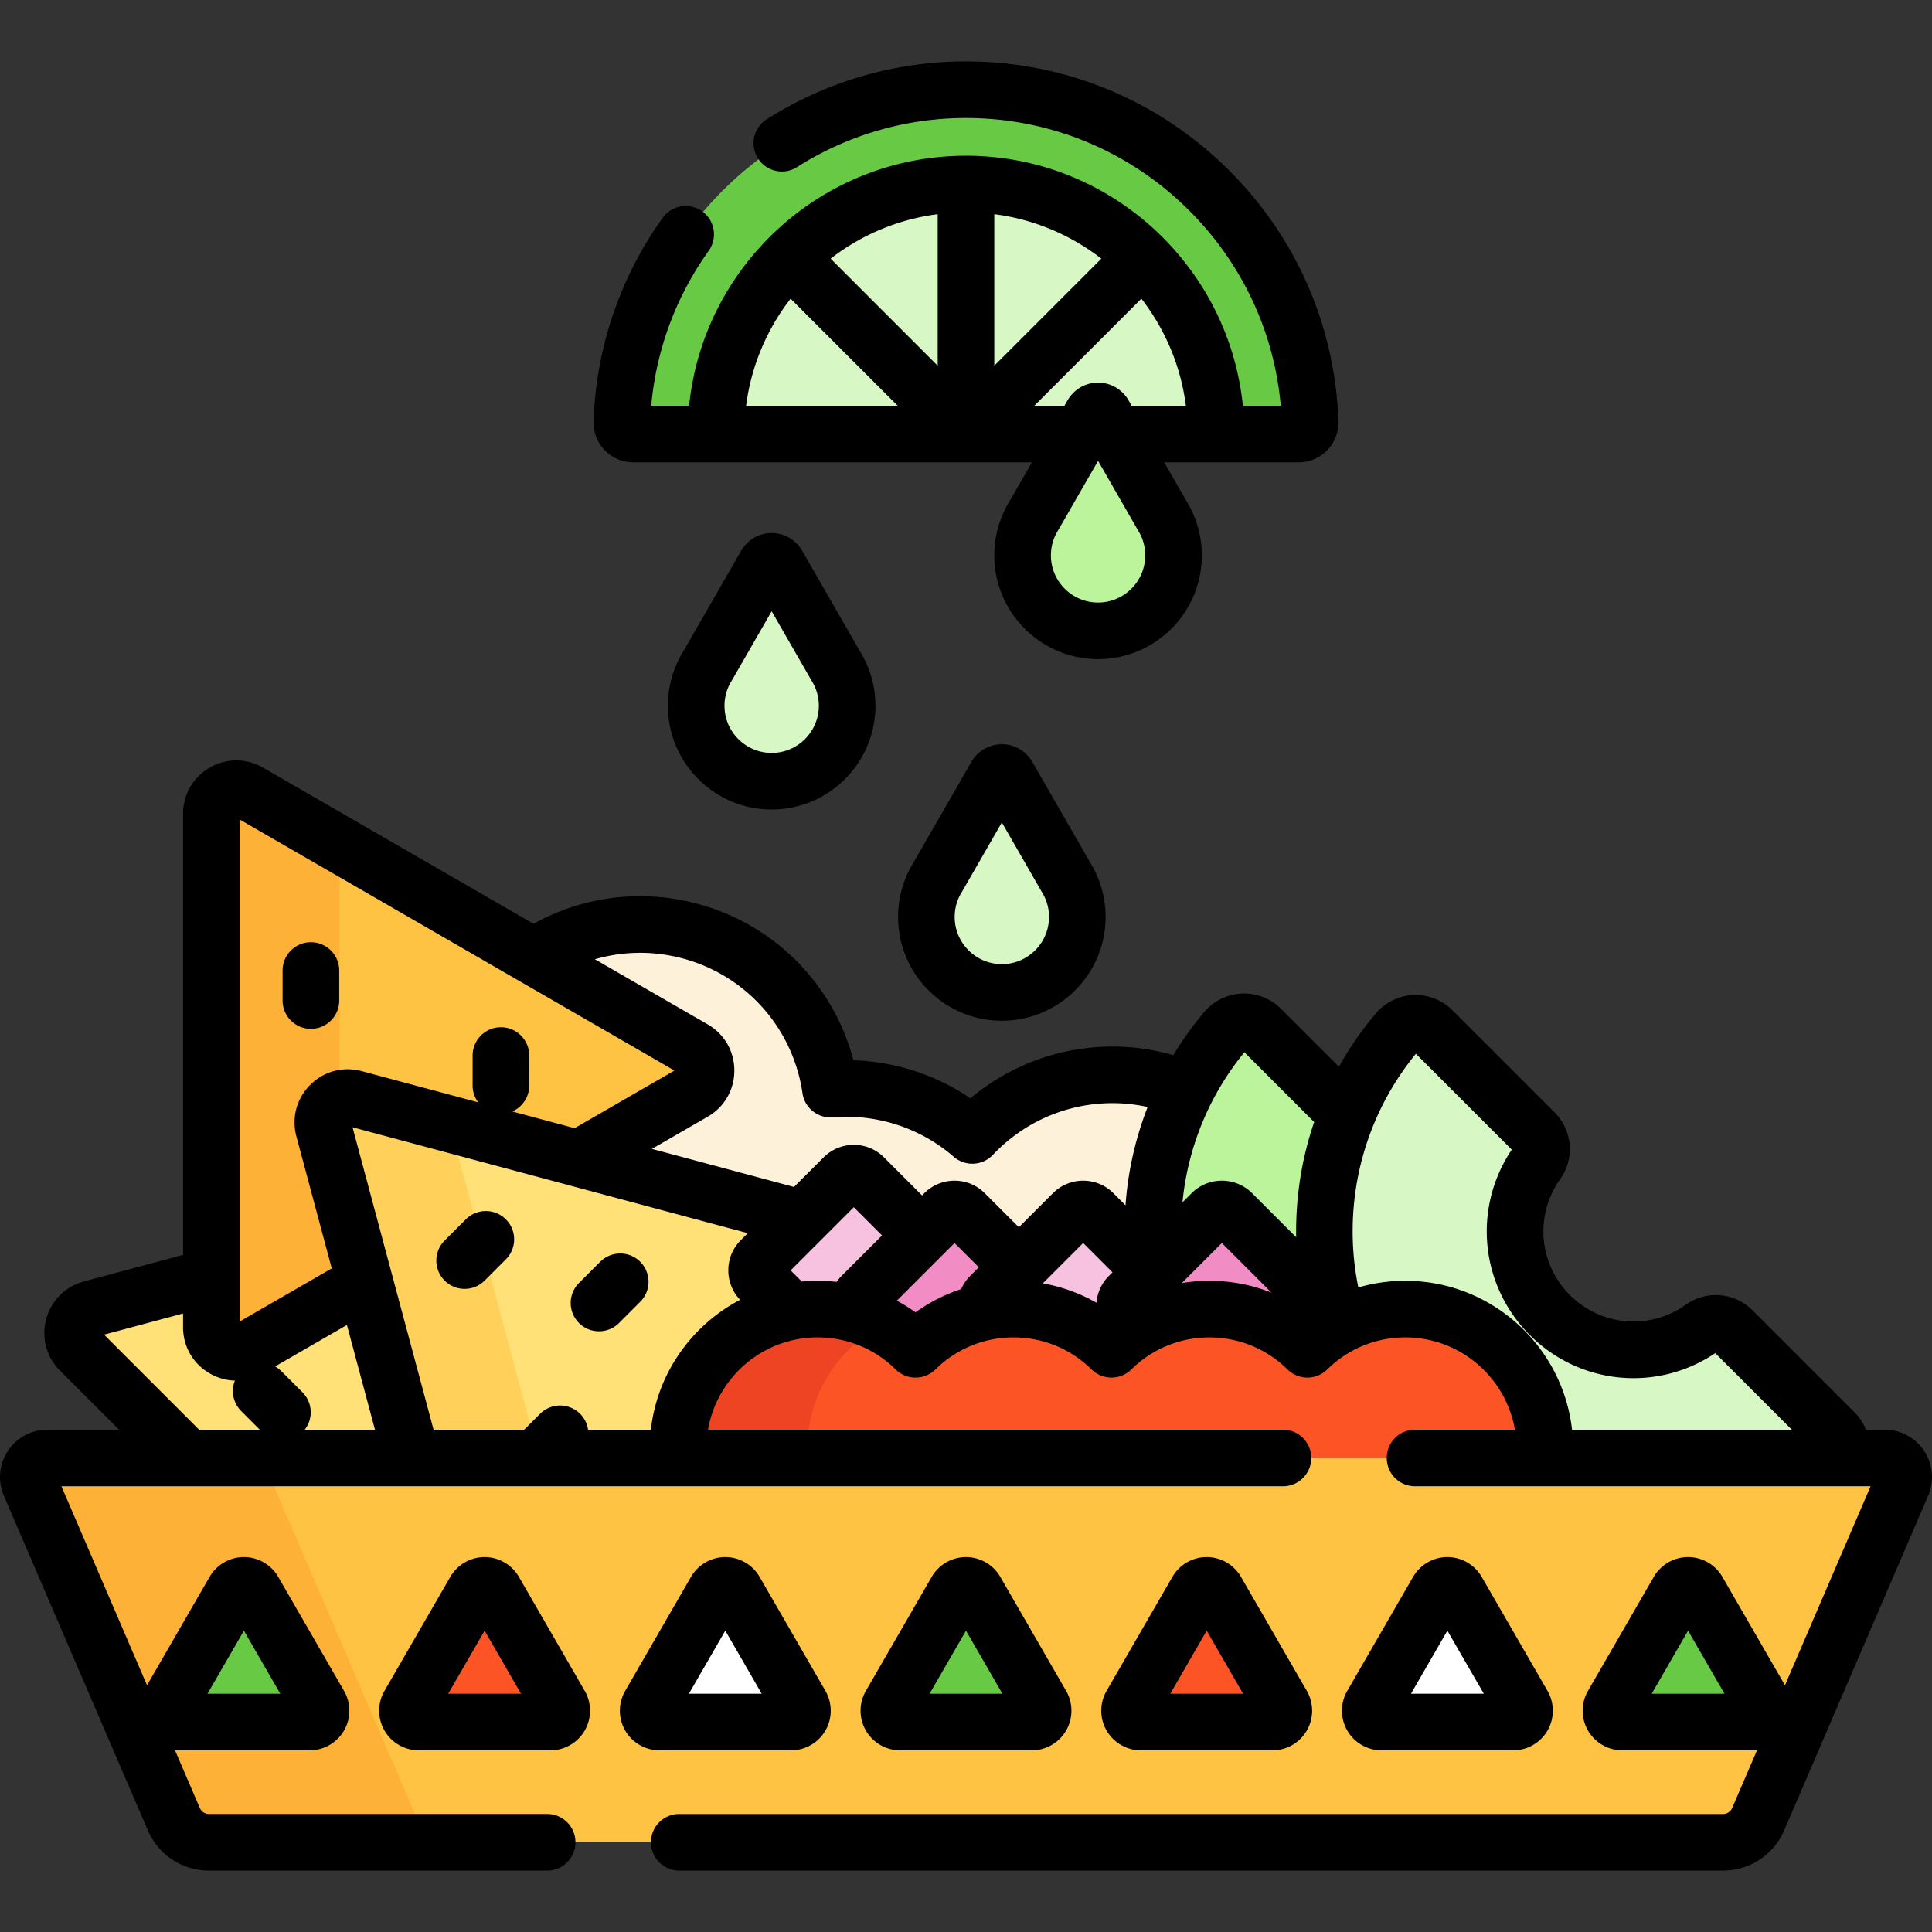 <svg xmlns="http://www.w3.org/2000/svg" version="1.1"
    xmlns:xlink="http://www.w3.org/1999/xlink" width="512" height="512" x="0" y="0" viewBox="0 0 512 512" style="enable-background:new 0 0 512 512" xml:space="preserve" class="">
    <rect x="0" y="0" width="512" height="512" fill="#333333" stroke="none"/>
    <g>
        <path fill="#fef1da" d="m183.797 289.442-30.456 17.584 59.322 15.895 10.901-10.901a3.822 3.822 0 0 1 5.406 0l15.387 15.387 5.902-5.902a3.822 3.822 0 0 1 5.406 0l14.341 14.341 14.341-14.341a3.822 3.822 0 0 1 5.406 0l15.675 15.675.793-.793c-2.069-16.147.649-32.789 8.192-47.618a51.06 51.06 0 0 0-11.323-3.244c-17.391-2.86-34.171 3.442-45.416 15.368a50.76 50.76 0 0 0-25.103-11.763 51.107 51.107 0 0 0-12.481-.507c-3.124-21.39-19.726-39.246-42.194-42.941-13.228-2.175-26.098.958-36.453 7.827l42.356 24.454c4.415 2.552 4.415 8.928-.002 11.479z" opacity="1" data-original="#fef1da"></path>
        <path fill="#bbf49b" d="M354.869 351.358c-5.827-18.221-5.117-38.075 2.119-55.899l-22.833-22.833c-2.606-2.605-6.887-2.426-9.269.385-18.206 21.479-23.56 50.118-16.099 75.825a36.87 36.87 0 0 1 11.719-1.909c10.118 0 19.283 4.068 25.959 10.653a37.12 37.12 0 0 1 8.404-6.222z" opacity="1" data-original="#bbf49b"></path>
        <path fill="#d7f8c4" d="m486.208 379.63-27.054-27.054c-2.155-2.155-5.562-2.478-8.042-.708-12.241 8.736-29.401 7.615-40.38-3.364s-12.1-28.138-3.364-40.38c1.77-2.481 1.447-5.887-.708-8.042l-27.054-27.054c-2.606-2.605-6.887-2.426-9.269.385-18.708 22.071-23.86 51.704-15.468 77.945a36.781 36.781 0 0 1 17.555-4.431c20.419 0 36.972 16.553 36.972 36.972 0 1.174-.061 2.333-.168 3.479h77.901c1.474-2.412 1.195-5.632-.921-7.748z" opacity="1" data-original="#d7f8c4" class=""></path>
        <path fill="#ffe177" d="M65.954 357.478c-4.417 2.55-9.939-.638-9.939-5.738v-13.425l-31.839 8.531c-4.927 1.32-6.577 7.479-2.97 11.086l29.446 29.446h58.763l-12.761-47.624z" opacity="1" data-original="#ffe177"></path>
        <path fill="#ffc344" d="M85.791 299.215c-1.32-4.927 3.188-9.435 8.115-8.115l59.435 15.926 30.456-17.584c4.417-2.55 4.417-8.926 0-11.477L65.954 209.928c-4.417-2.55-9.939.638-9.939 5.738V351.74c0 5.101 5.522 8.289 9.939 5.738l30.699-17.724z" opacity="1" data-original="#ffc344"></path>
        <path fill="#feb137" d="m89.999 223.811-24.045-13.882c-4.417-2.55-9.939.638-9.939 5.738V351.74c0 5.101 5.522 8.289 9.939 5.738l24.045-13.882z" opacity="1" data-original="#feb137"></path>
        <path fill="#ffe177" d="M179.697 383.899c0-18.08 12.981-33.119 30.129-36.329h-.001l-8.203-8.203a3.822 3.822 0 0 1 0-5.406l11.04-11.04L93.906 291.1c-4.927-1.32-9.435 3.188-8.115 8.115l23.623 88.163h68.925l1.424-1.424a35.891 35.891 0 0 1-.066-2.055z" opacity="1" data-original="#ffe177"></path>
        <path fill="#ffd15b" d="M109.414 387.378h33.741l-23.623-88.163a6.736 6.736 0 0 1-.203-1.303L93.906 291.1c-4.927-1.32-9.435 3.188-8.115 8.115z" opacity="1" data-original="#ffd15b"></path>
        <path fill="#f6c2e0" d="M209.825 347.57a37.096 37.096 0 0 1 6.844-.643 36.78 36.78 0 0 1 20.486 6.196l13.756-13.756a3.822 3.822 0 0 0 0-5.406L228.97 312.02a3.822 3.822 0 0 0-5.406 0l-21.941 21.941a3.822 3.822 0 0 0 0 5.406z" opacity="1" data-original="#f6c2e0"></path>
        <path fill="#f28cc4" d="M242.628 357.58c6.676-6.585 15.841-10.653 25.959-10.653 3.302 0 6.5.44 9.545 1.253a3.82 3.82 0 0 0-.528-4.734l-21.941-21.941a3.822 3.822 0 0 0-5.406 0l-21.941 21.941a3.818 3.818 0 0 0-.045 5.351 36.98 36.98 0 0 1 14.357 8.783z" opacity="1" data-original="#f28cc4"></path>
        <path fill="#f6c2e0" d="M268.587 346.927c10.118 0 19.283 4.068 25.959 10.653a36.906 36.906 0 0 1 17.859-9.751 3.81 3.81 0 0 0-.713-4.383l-21.941-21.941a3.822 3.822 0 0 0-5.406 0l-21.941 21.941a3.823 3.823 0 0 0-.833 4.154 37.123 37.123 0 0 1 7.016-.673z" opacity="1" data-original="#f6c2e0"></path>
        <path fill="#f28cc4" d="M302.133 351.824a36.77 36.77 0 0 1 18.373-4.897 36.788 36.788 0 0 1 22.341 7.527l5.602-5.602a3.822 3.822 0 0 0 0-5.406l-21.941-21.941a3.822 3.822 0 0 0-5.406 0l-21.941 21.941a3.822 3.822 0 0 0 0 5.406z" opacity="1" data-original="#f28cc4"></path>
        <path fill="#fd5426" d="M409.228 387.378c.107-1.146.168-2.305.168-3.479 0-20.419-16.553-36.972-36.972-36.972-10.118 0-19.283 4.068-25.959 10.653-6.676-6.585-15.841-10.653-25.959-10.653s-19.283 4.068-25.959 10.653c-6.676-6.585-15.841-10.653-25.959-10.653s-19.283 4.068-25.959 10.653c-6.676-6.585-15.841-10.653-25.959-10.653-20.419 0-36.972 16.553-36.972 36.972 0 1.174.061 2.333.168 3.479z" opacity="1" data-original="#fd5426"></path>
        <path fill="#ef4424" d="M214.086 386.378a37.696 37.696 0 0 1-.087-2.479c0-14.227 8.04-26.569 19.82-32.751a36.773 36.773 0 0 0-17.149-4.221c-20.419 0-36.972 16.553-36.972 36.972 0 .834.038 1.659.092 2.479z" opacity="1" data-original="#ef4424"></path>
        <path fill="#ffc344" d="m7.916 393.427 38.157 88.688a10.105 10.105 0 0 0 9.283 6.112h401.287c4.037 0 7.687-2.403 9.283-6.112l38.157-88.688c1.435-3.335-1.011-7.049-4.641-7.049H12.557c-3.63 0-6.076 3.715-4.641 7.049z" opacity="1" data-original="#ffc344"></path>
        <path fill="#feb137" d="m110.573 482.116-38.157-88.688c-1.435-3.335 1.011-7.049 4.641-7.049h-64.5c-3.63 0-6.076 3.715-4.641 7.049l38.157 88.688a10.107 10.107 0 0 0 9.283 6.112h64.5a10.107 10.107 0 0 1-9.283-6.112z" opacity="1" data-original="#feb137"></path>
        <path fill="#d7f8c4" d="M204.498 148.753c.646 0 1.242.344 1.564.903l15.395 26.775a19.939 19.939 0 0 1 3.042 10.599c0 11.028-8.971 19.999-20.001 19.999-11.026 0-19.999-8.971-19.999-19.999 0-3.756 1.053-7.421 3.04-10.599l15.399-26.775a1.8 1.8 0 0 1 1.56-.903zM265.498 204.728c.646 0 1.242.344 1.564.903l15.395 26.775a19.939 19.939 0 0 1 3.042 10.599c0 11.028-8.971 19.999-20.001 19.999-11.026 0-19.999-8.971-19.999-19.999 0-3.756 1.053-7.421 3.04-10.599l15.399-26.775a1.8 1.8 0 0 1 1.56-.903z" opacity="1" data-original="#d7f8c4" class=""></path>
        <path fill="#68ca44" d="M255.999 23.773c-49.274 0-89.551 39.256-91.199 88.136a3.011 3.011 0 0 0 3.004 3.116h176.39a3.01 3.01 0 0 0 3.004-3.116c-1.648-48.88-41.925-88.136-91.199-88.136z" opacity="1" data-original="#68ca44" class=""></path>
        <path fill="#d7f8c4" d="M322.251 115.024c0-36.531-29.721-66.251-66.252-66.251s-66.252 29.72-66.252 66.251z" opacity="1" data-original="#d7f8c4" class=""></path>
        <path fill="#bbf49b" d="M290.998 108.901c.646 0 1.242.344 1.564.903l15.395 26.775a19.939 19.939 0 0 1 3.042 10.599c0 11.028-8.971 19.999-20.001 19.999-11.026 0-19.999-8.971-19.999-19.999 0-3.756 1.053-7.421 3.04-10.599l15.399-26.775a1.8 1.8 0 0 1 1.56-.903z" opacity="1" data-original="#bbf49b"></path>
        <path fill="#68ca44" d="m62.041 421.643-17.444 30.213c-1.155 2 .289 4.5 2.598 4.5h34.887c2.309 0 3.753-2.5 2.598-4.5l-17.444-30.213c-1.154-2-4.041-2-5.195 0z" opacity="1" data-original="#68ca44" class=""></path>
        <path fill="#fd5426" d="m125.827 421.643-17.444 30.213c-1.155 2 .289 4.5 2.598 4.5h34.887c2.309 0 3.753-2.5 2.598-4.5l-17.444-30.213c-1.153-2-4.04-2-5.195 0z" opacity="1" data-original="#fd5426"></path>
        <path fill="#ffffff" d="m189.614 421.643-17.444 30.213c-1.155 2 .289 4.5 2.598 4.5h34.887c2.309 0 3.753-2.5 2.598-4.5l-17.444-30.213c-1.153-2-4.04-2-5.195 0z" opacity="1" data-original="#ffffff"></path>
        <path fill="#68ca44" d="m253.401 421.643-17.444 30.213c-1.155 2 .289 4.5 2.598 4.5h34.887c2.309 0 3.753-2.5 2.598-4.5l-17.444-30.213c-1.154-2-4.04-2-5.195 0z" opacity="1" data-original="#68ca44" class=""></path>
        <path fill="#fd5426" d="m317.188 421.643-17.444 30.213c-1.155 2 .289 4.5 2.598 4.5h34.887c2.309 0 3.753-2.5 2.598-4.5l-17.444-30.213c-1.154-2-4.041-2-5.195 0z" opacity="1" data-original="#fd5426"></path>
        <path fill="#ffffff" d="m380.974 421.643-17.444 30.213c-1.155 2 .289 4.5 2.598 4.5h34.887c2.309 0 3.753-2.5 2.598-4.5l-17.444-30.213c-1.153-2-4.04-2-5.195 0z" opacity="1" data-original="#ffffff"></path>
        <path fill="#68ca44" d="m444.761 421.643-17.444 30.213c-1.155 2 .289 4.5 2.598 4.5h34.887c2.309 0 3.753-2.5 2.598-4.5l-17.444-30.213c-1.153-2-4.04-2-5.195 0z" opacity="1" data-original="#68ca44" class=""></path>
        <path d="M89.892 265.15v-7.951c0-4.143-3.358-7.5-7.5-7.5s-7.5 3.357-7.5 7.5v7.951c0 4.143 3.358 7.5 7.5 7.5s7.5-3.357 7.5-7.5zM123.451 323.138l-5.623 5.622a7.5 7.5 0 0 0 5.304 12.803 7.477 7.477 0 0 0 5.303-2.196l5.623-5.622a7.5 7.5 0 0 0-10.607-10.607zM159.06 334.383l-5.623 5.622a7.5 7.5 0 0 0 5.304 12.803 7.477 7.477 0 0 0 5.303-2.196l5.623-5.622a7.5 7.5 0 0 0-10.607-10.607z" fill="#000000" opacity="1" data-original="#000000" class=""></path>
        <path d="M509.928 384.528a12.518 12.518 0 0 0-10.484-5.65h-4.924a13.774 13.774 0 0 0-3.008-4.552l-27.054-27.054c-4.782-4.78-12.227-5.417-17.703-1.509-9.519 6.795-22.439 5.718-30.719-2.563-8.279-8.278-9.357-21.198-2.563-30.719 3.908-5.475 3.273-12.92-1.509-17.703l-27.055-27.055a13.829 13.829 0 0 0-10.327-4.028 13.843 13.843 0 0 0-9.966 4.868 89.26 89.26 0 0 0-9.792 14.123l-15.365-15.365a13.855 13.855 0 0 0-10.327-4.028 13.846 13.846 0 0 0-9.967 4.867 89.396 89.396 0 0 0-8.231 11.467 58.333 58.333 0 0 0-6.629-1.503 58.451 58.451 0 0 0-47.131 12.938 58.443 58.443 0 0 0-23.388-9.333 58.73 58.73 0 0 0-7.615-.746c-5.833-22.121-24.035-38.915-47.061-42.701-13.465-2.214-26.62.395-37.722 6.537l-71.685-41.387c-4.423-2.555-9.704-2.555-14.125-.001-4.423 2.554-7.064 7.127-7.064 12.234v116.894l-26.28 7.042c-4.933 1.321-8.667 5.056-9.988 9.988s.045 10.033 3.656 13.646l15.642 15.642H12.557c-4.236 0-8.155 2.112-10.484 5.65s-2.72 7.973-1.046 11.863l38.157 88.688a17.589 17.589 0 0 0 16.172 10.648H145c4.142 0 7.5-3.357 7.5-7.5s-3.358-7.5-7.5-7.5H55.355a2.603 2.603 0 0 1-2.393-1.576l-6.605-15.351c.279.022.555.056.837.056h34.887c3.739 0 7.224-2.012 9.093-5.25a10.527 10.527 0 0 0 0-10.5l-17.443-30.213c-1.87-3.238-5.354-5.25-9.093-5.25s-7.224 2.012-9.093 5.25l-16.582 28.721-22.689-52.736h323.725c4.142 0 7.5-3.357 7.5-7.5s-3.358-7.5-7.5-7.5H187.634c2.391-13.867 14.497-24.451 29.036-24.451 7.792 0 15.14 3.017 20.692 8.493a7.5 7.5 0 0 0 10.534 0c5.552-5.477 12.9-8.493 20.692-8.493s15.14 3.017 20.692 8.493a7.502 7.502 0 0 0 10.534 0c5.553-5.477 12.902-8.493 20.693-8.493 7.792 0 15.14 3.017 20.692 8.493a7.5 7.5 0 0 0 10.534 0c5.552-5.477 12.901-8.493 20.692-8.493 14.539 0 26.645 10.585 29.036 24.451h-26.458c-4.142 0-7.5 3.357-7.5 7.5s3.358 7.5 7.5 7.5h120.725l-22.69 52.739-16.583-28.723c-1.87-3.238-5.354-5.25-9.093-5.25s-7.224 2.012-9.093 5.25l-17.443 30.213a10.527 10.527 0 0 0 0 10.5 10.529 10.529 0 0 0 9.093 5.25h34.887c.283 0 .56-.033.84-.056l-6.605 15.352a2.603 2.603 0 0 1-2.393 1.575H180.001c-4.142 0-7.5 3.357-7.5 7.5s3.358 7.5 7.5 7.5h276.644c7.042 0 13.39-4.18 16.172-10.648l38.157-88.687a12.52 12.52 0 0 0-1.046-11.864zM64.639 432.144l9.649 16.713H54.989zm265.139-153.289 18.491 18.491c-3.328 9.733-4.951 20.053-4.766 30.548l-11.694-11.693c-4.413-4.412-11.595-4.412-16.011 0l-2.43 2.43a74.065 74.065 0 0 1 16.41-39.776zm-153.101-25.771c18.778 3.088 33.241 17.806 35.99 36.624a7.496 7.496 0 0 0 8.034 6.391 43.703 43.703 0 0 1 10.651.433 43.404 43.404 0 0 1 21.407 10.028 7.501 7.501 0 0 0 10.371-.521c9.958-10.562 24.438-15.465 38.742-13.112.763.125 1.517.276 2.263.44a89.195 89.195 0 0 0-5.864 26.051l-3.216-3.216c-4.414-4.414-11.596-4.412-16.011 0l-9.038 9.038-9.039-9.039c-4.414-4.412-11.596-4.411-16.011.001l-.598.599-10.082-10.082c-2.139-2.139-4.982-3.317-8.007-3.317s-5.869 1.179-8.006 3.316l-7.839 7.839-37.651-10.089 14.775-8.531c4.422-2.553 7.063-7.125 7.063-12.231 0-5.107-2.64-9.682-7.062-12.235l-29.896-17.26a43.156 43.156 0 0 1 19.024-1.127zm45.034 86.628a45.104 45.104 0 0 0-5.042-.285c-1.409 0-2.802.073-4.178.202l-2.965-2.965 16.74-16.74 7.483 7.483-10.735 10.736a11.455 11.455 0 0 0-1.303 1.569zm-41.667-55.254.003.002-.003-.002zM63.515 217.181l115.221 66.522-26.455 15.274-16.526-4.428a7.498 7.498 0 0 0 4.496-6.87v-7.951c0-4.143-3.358-7.5-7.5-7.5s-7.5 3.357-7.5 7.5v7.951c0 1.668.551 3.204 1.473 4.45l-30.876-8.273c-4.932-1.32-10.033.044-13.645 3.656-3.611 3.61-4.978 8.712-3.656 13.645l9.373 34.98-24.404 14.09V217.181zm16.636 151.786-5.623-5.622a7.475 7.475 0 0 0-1.619-1.222l19.029-10.986 7.433 27.741H80.758a7.497 7.497 0 0 0-.607-9.911zm-52.572-15.268 20.936-5.61v3.651c0 5.106 2.64 9.68 7.062 12.233a14.114 14.114 0 0 0 6.679 1.902 7.501 7.501 0 0 0 1.665 8.076l4.926 4.926h-16.09zm144.909 25.179h-16.645a7.451 7.451 0 0 0-2.107-4.2 7.5 7.5 0 0 0-10.607-.001l-4.202 4.201h-24.028l-21.474-80.142 104.747 28.067-1.854 1.854c-4.35 4.35-4.405 11.383-.182 15.812-12.801 6.694-21.957 19.434-23.648 34.409zm70.14-31.094a44.272 44.272 0 0 0-4.952-3.091l15.284-15.285 6.438 6.438-2.296 2.296a11.305 11.305 0 0 0-2.372 3.482 44.114 44.114 0 0 0-12.102 6.16zm33.722-7.676 10.699-10.7 7.772 7.772-.962.962a11.232 11.232 0 0 0-3.273 7.099 44.015 44.015 0 0 0-14.236-5.133zm36.833-.078 10.621-10.622 13.165 13.166a44.4 44.4 0 0 0-16.464-3.147c-2.477 0-4.923.207-7.322.603zm59.241-.603c-4.273 0-8.455.607-12.453 1.768a74.117 74.117 0 0 1-1.449-11.961c-.707-18.24 5.218-35.935 16.708-49.977l25.41 25.41c-10.374 15.418-8.435 35.917 4.79 49.141s33.723 15.162 49.139 4.789l20.282 20.281h-58.245c-2.504-22.166-21.358-39.451-44.182-39.451zm65.286 109.429 9.649-16.713 9.649 16.713zM204.498 141.253a9.315 9.315 0 0 0-8.062 4.664l-15.335 26.664a27.457 27.457 0 0 0-4.103 14.449c0 15.163 12.336 27.499 27.499 27.499 15.164 0 27.501-12.336 27.501-27.499a27.436 27.436 0 0 0-4.105-14.45l-15.333-26.667a9.325 9.325 0 0 0-8.062-4.66zm10.602 39.158a12.454 12.454 0 0 1 1.898 6.619c0 6.892-5.608 12.499-12.501 12.499-6.892 0-12.499-5.607-12.499-12.499 0-2.346.657-4.636 1.899-6.623.049-.078.097-.157.143-.237l10.458-18.185 10.456 18.184c.048.082.097.163.146.242z" fill="#000000" opacity="1" data-original="#000000" class=""></path>
        <path d="M273.561 201.889a9.328 9.328 0 0 0-8.063-4.66 9.315 9.315 0 0 0-8.062 4.664l-15.335 26.664a27.457 27.457 0 0 0-4.103 14.449c0 15.163 12.336 27.499 27.499 27.499 15.164 0 27.501-12.336 27.501-27.499a27.436 27.436 0 0 0-4.105-14.45zm-8.063 53.616c-6.892 0-12.499-5.607-12.499-12.499 0-2.346.657-4.636 1.899-6.623.049-.078.097-.157.143-.237l10.458-18.185 10.456 18.184c.047.082.096.163.146.242a12.454 12.454 0 0 1 1.898 6.619c0 6.891-5.608 12.499-12.501 12.499zM167.804 122.524h105.667l-5.869 10.205a27.457 27.457 0 0 0-4.103 14.449c0 15.163 12.336 27.499 27.499 27.499 15.164 0 27.501-12.336 27.501-27.499a27.436 27.436 0 0 0-4.105-14.45l-5.867-10.204h35.667a10.56 10.56 0 0 0 7.55-3.203 10.57 10.57 0 0 0 2.95-7.666c-.864-25.63-11.524-49.613-30.017-67.531-18.537-17.96-42.927-27.852-68.678-27.852a98.337 98.337 0 0 0-52.82 15.349 7.5 7.5 0 0 0 8.044 12.661 83.357 83.357 0 0 1 44.776-13.009c21.834 0 42.517 8.39 58.24 23.624 14.566 14.114 23.404 32.655 25.179 52.628h-10.047c-3.77-37.158-35.237-66.252-73.373-66.252s-69.603 29.094-73.373 66.252H172.58c1.322-14.822 6.562-28.961 15.286-41.142a7.501 7.501 0 0 0-12.195-8.735c-11.359 15.86-17.71 34.536-18.366 54.006a10.571 10.571 0 0 0 2.95 7.667 10.554 10.554 0 0 0 7.549 3.203zm123.194 37.154c-6.892 0-12.499-5.607-12.499-12.499 0-2.346.657-4.636 1.899-6.623.049-.078.097-.157.143-.237l10.458-18.185 10.456 18.184c.047.082.096.163.146.242a12.454 12.454 0 0 1 1.898 6.619c0 6.891-5.608 12.499-12.501 12.499zm23.276-52.154h-14.372l-.841-1.463a9.328 9.328 0 0 0-8.063-4.66 9.315 9.315 0 0 0-8.062 4.664l-.839 1.459h-7.992l28.376-28.376c6.238 8.063 10.437 17.78 11.793 28.376zm-50.775-50.762c10.595 1.357 20.311 5.545 28.373 11.782l-28.373 28.374zm-15 0v40.156l-28.373-28.374c8.062-6.237 17.778-10.426 28.373-11.782zm-38.983 22.386 28.376 28.376h-40.169c1.357-10.597 5.556-20.313 11.793-28.376zM137.518 417.894a10.53 10.53 0 0 0-9.094-5.25 10.527 10.527 0 0 0-9.092 5.25v.001l-17.443 30.212c-1.87 3.238-1.87 7.262 0 10.5s5.354 5.25 9.093 5.25h34.887c3.739 0 7.224-2.012 9.093-5.25s1.87-7.262 0-10.5zm-18.742 30.962 9.649-16.713 9.649 16.713zM209.656 463.856c3.739 0 7.224-2.012 9.093-5.25s1.87-7.262 0-10.5l-17.443-30.213c-1.87-3.238-5.354-5.25-9.093-5.25s-7.224 2.012-9.093 5.25l-17.444 30.214a10.53 10.53 0 0 0 .001 10.5 10.531 10.531 0 0 0 9.093 5.249zm-17.444-31.712 9.649 16.713h-19.299zM238.556 463.856h34.887c3.739 0 7.224-2.012 9.093-5.25s1.87-7.262 0-10.5l-17.443-30.213c-1.87-3.238-5.354-5.25-9.093-5.25s-7.224 2.012-9.093 5.25l-17.443 30.213c-1.87 3.238-1.87 7.262 0 10.5s5.352 5.25 9.092 5.25zm17.443-31.712 9.649 16.713h-19.299zM302.342 463.856h34.887c3.739 0 7.223-2.012 9.093-5.249a10.53 10.53 0 0 0 0-10.501l-17.444-30.213c-1.87-3.238-5.354-5.25-9.093-5.25s-7.224 2.012-9.093 5.25l-17.443 30.213c-1.87 3.238-1.87 7.262 0 10.5s5.354 5.25 9.093 5.25zm17.443-31.712 9.649 16.713h-19.299zM366.129 463.856h34.887c3.739 0 7.224-2.012 9.093-5.25s1.87-7.262 0-10.5l-17.443-30.212a10.528 10.528 0 0 0-9.092-5.251h-.001a10.529 10.529 0 0 0-9.093 5.25l-17.444 30.213c-1.87 3.238-1.87 7.262 0 10.5s5.353 5.25 9.093 5.25zm17.444-31.712 9.649 16.713h-19.298z" fill="#000000" opacity="1" data-original="#000000" class=""></path>
    </g>
</svg>